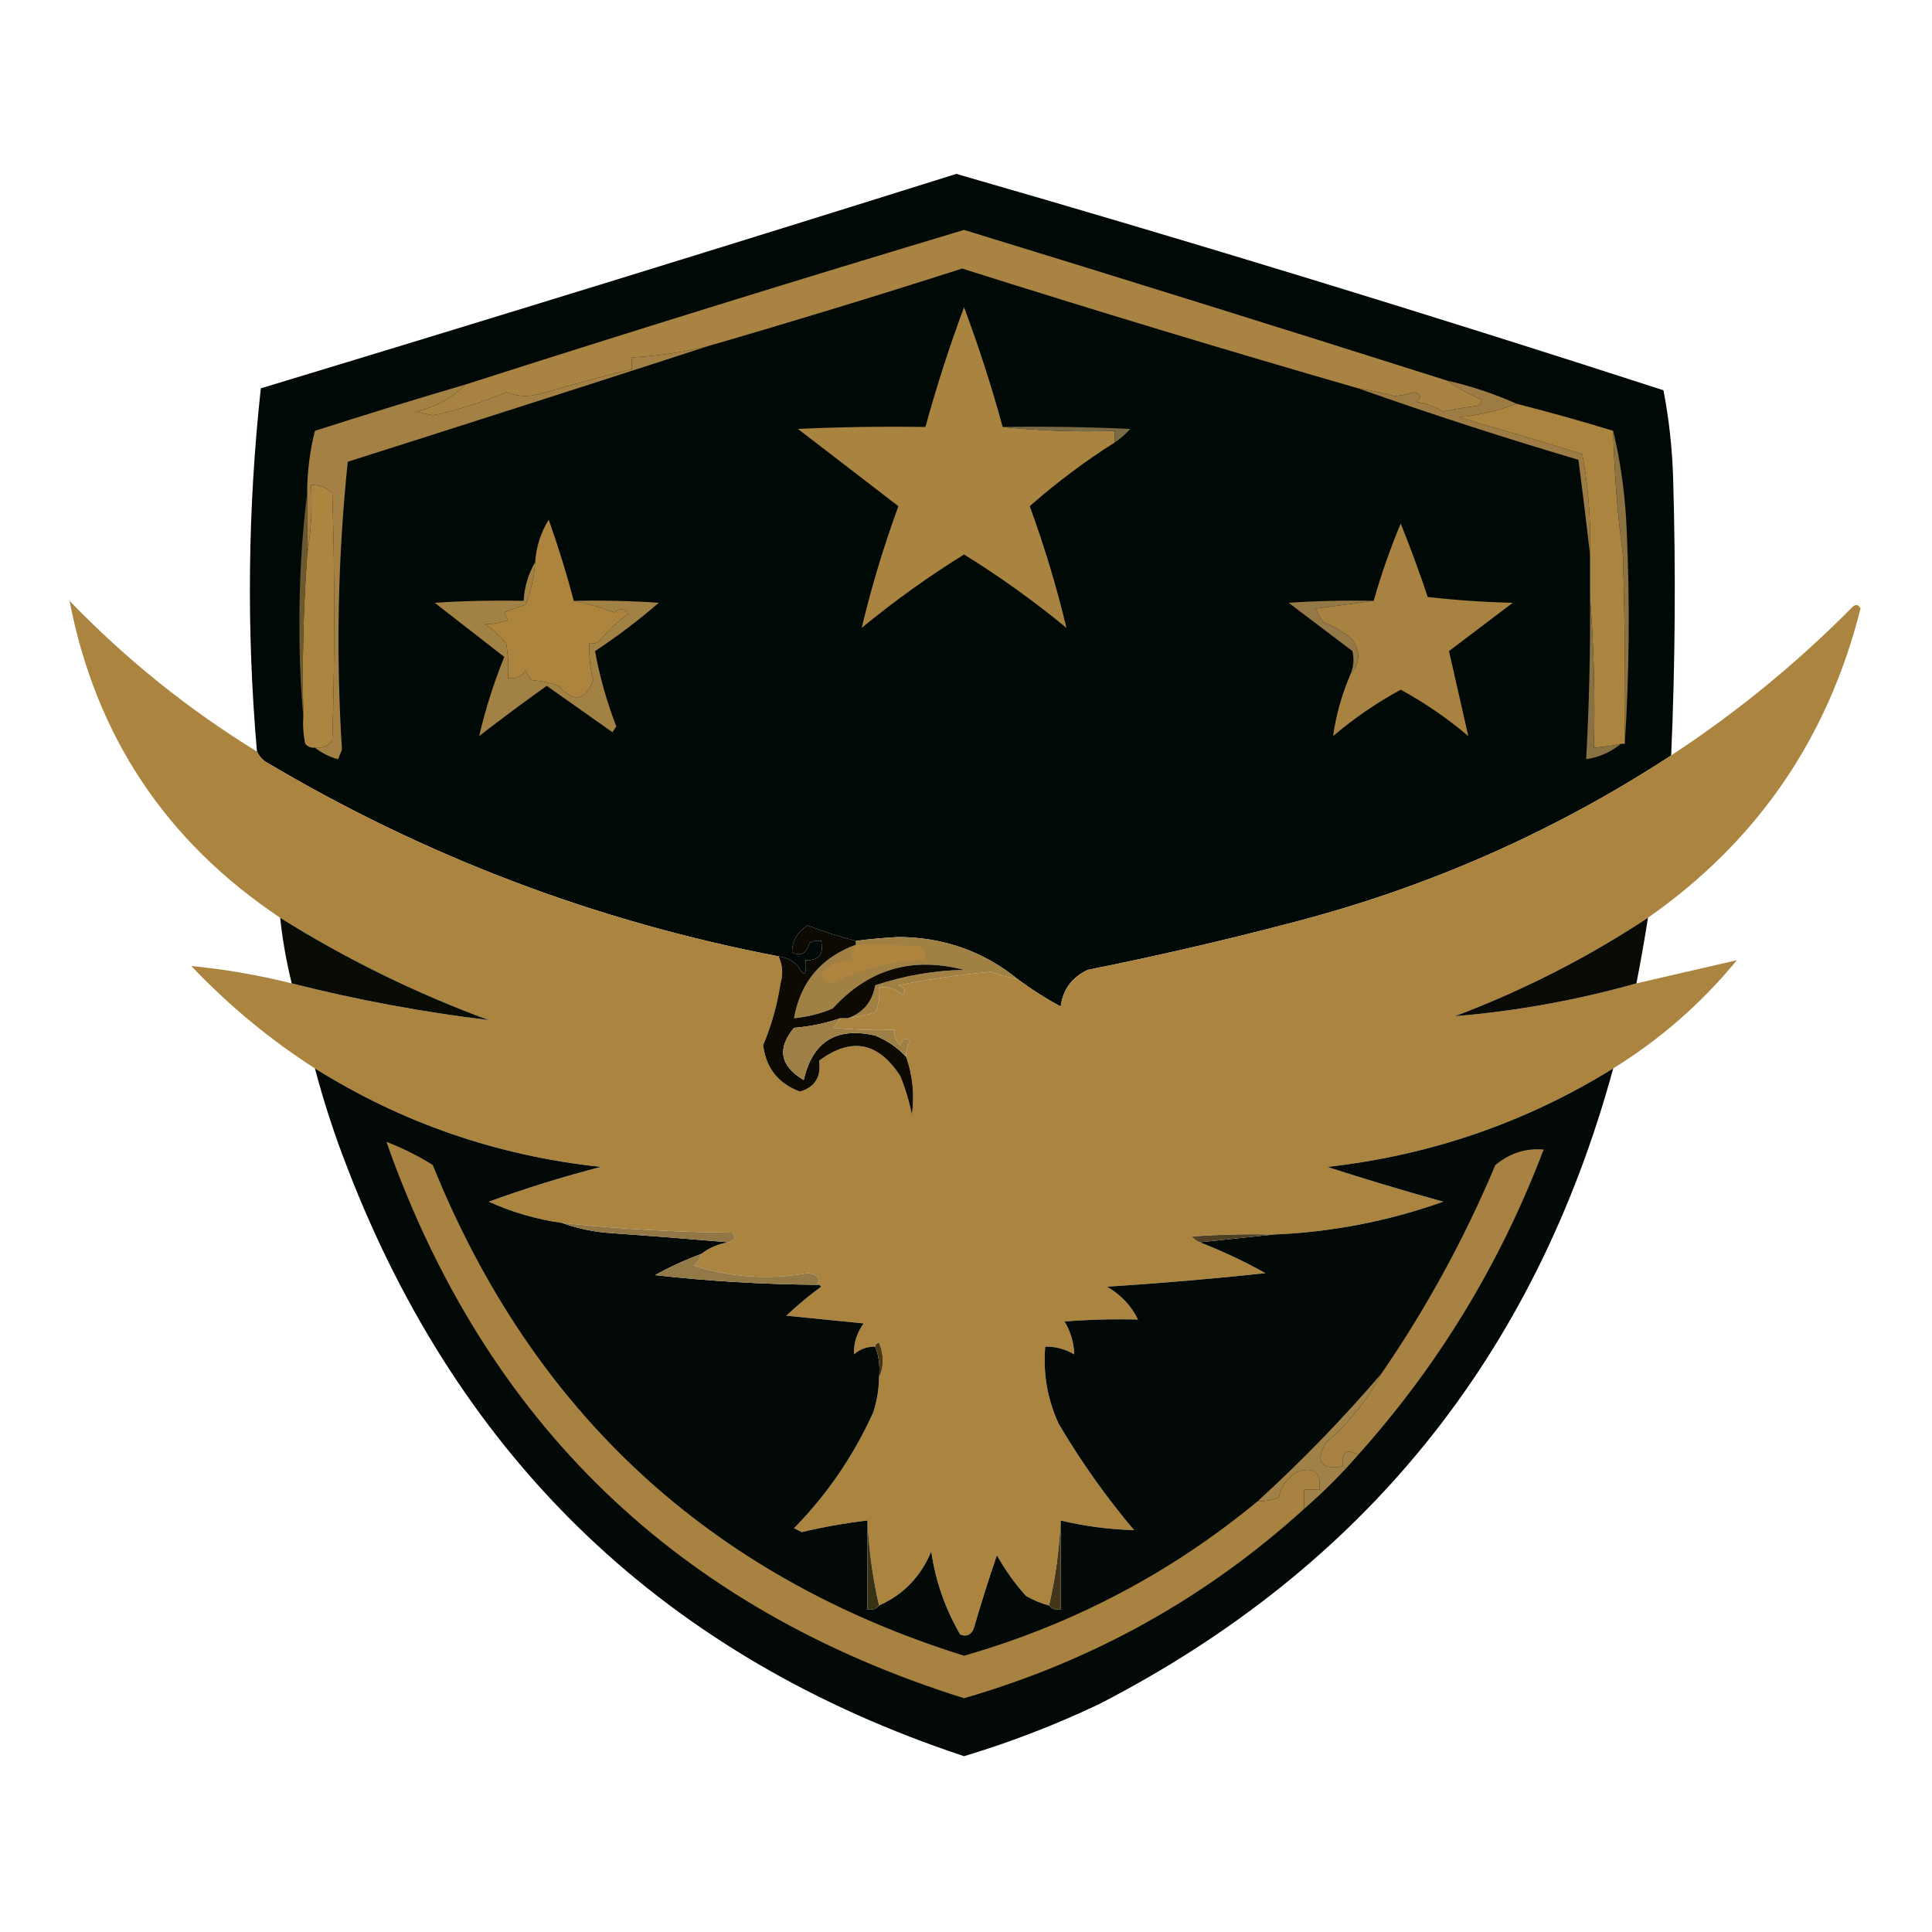 <?xml version="1.0" encoding="UTF-8"?>
<!DOCTYPE svg PUBLIC "-//W3C//DTD SVG 1.1//EN" "http://www.w3.org/Graphics/SVG/1.1/DTD/svg11.dtd">
<svg xmlns="http://www.w3.org/2000/svg" version="1.1" width="500px" height="500px" style="shape-rendering:geometricPrecision; text-rendering:geometricPrecision; image-rendering:optimizeQuality; fill-rule:evenodd; clip-rule:evenodd" xmlns:xlink="http://www.w3.org/1999/xlink">
<g><path style="opacity:1" fill="#010907" d="M 432.5,195.5 C 402.025,215.396 369.025,229.896 333.5,239C 316.275,243.511 298.942,247.511 281.5,251C 277.425,252.905 275.092,256.072 274.5,260.5C 270.636,258.406 266.969,256.072 263.5,253.5C 254.578,246.221 244.245,242.555 232.5,242.5C 228.81,242.692 225.143,243.025 221.5,243.5C 217.203,242.395 213.036,241.062 209,239.5C 206.319,241.208 204.985,243.542 205,246.5C 207.292,247.601 208.792,246.768 209.5,244C 210.448,243.517 211.448,243.351 212.5,243.5C 213.244,246.95 211.91,248.616 208.5,248.5C 208.79,252.554 208.123,253.054 206.5,250C 205.1,248.562 203.433,247.729 201.5,247.5C 154.178,238.449 109.844,221.616 68.5,197C 67.62,196.292 66.953,195.458 66.5,194.5C 63.767,163.141 64.101,131.808 67.5,100.5C 127.572,82.31 187.572,63.81 247.5,45C 308.725,62.628 369.725,81.295 430.5,101C 431.922,108.385 432.756,115.885 433,123.5C 433.713,147.51 433.546,171.51 432.5,195.5 Z"/></g>
<g><path style="opacity:1" fill="#a98341" d="M 374.5,98.5 C 377.186,100.352 380.186,102.019 383.5,103.5C 383.291,104.086 382.957,104.586 382.5,105C 379.475,105.361 376.475,105.861 373.5,106.5C 371.374,105.214 369.041,104.381 366.5,104C 367.993,102.844 367.826,102.01 366,101.5C 364.374,102.018 362.707,102.352 361,102.5C 357.859,101.678 354.693,101.011 351.5,100.5C 317.226,90.609 283.059,80.276 249,69.5C 227.228,76.481 205.394,83.147 183.5,89.5C 176.94,91.139 170.273,92.139 163.5,92.5C 163.5,93.5 163.5,94.5 163.5,95.5C 155.555,97.532 147.555,99.699 139.5,102C 136.571,102.777 133.737,102.61 131,101.5C 124.93,104.078 118.596,106.078 112,107.5C 110.5,107.167 109,106.833 107.5,106.5C 112.619,105.443 116.953,103.11 120.5,99.5C 163.345,85.775 206.345,72.441 249.5,59.5C 291.25,72.306 332.917,85.306 374.5,98.5 Z"/></g>
<g><path style="opacity:1" fill="#a98340" d="M 259.5,110.5 C 268.986,111.494 278.652,111.827 288.5,111.5C 288.5,112.5 288.5,113.5 288.5,114.5C 280.761,119.399 273.428,124.899 266.5,131C 270.3,141.392 273.466,151.892 276,162.5C 267.56,155.551 258.727,149.218 249.5,143.5C 240.273,149.218 231.44,155.551 223,162.5C 225.538,151.881 228.704,141.381 232.5,131C 223.833,124.333 215.167,117.667 206.5,111C 217.495,110.5 228.495,110.333 239.5,110.5C 242.371,100.017 245.704,89.683 249.5,79.5C 253.296,89.683 256.629,100.017 259.5,110.5 Z"/></g>
<g><path style="opacity:1" fill="#9c7c44" d="M 374.5,98.5 C 380.785,99.928 386.785,101.928 392.5,104.5C 387.518,106.361 382.518,107.527 377.5,108C 388.153,111.049 398.82,114.216 409.5,117.5C 411.078,126.075 411.745,134.742 411.5,143.5C 410.579,135.423 409.579,127.256 408.5,119C 389.22,113.295 370.22,107.128 351.5,100.5C 354.693,101.011 357.859,101.678 361,102.5C 362.707,102.352 364.374,102.018 366,101.5C 367.826,102.01 367.993,102.844 366.5,104C 369.041,104.381 371.374,105.214 373.5,106.5C 376.475,105.861 379.475,105.361 382.5,105C 382.957,104.586 383.291,104.086 383.5,103.5C 380.186,102.019 377.186,100.352 374.5,98.5 Z"/></g>
<g><path style="opacity:1" fill="#ab853f" d="M 392.5,104.5 C 400.884,106.628 409.218,108.961 417.5,111.5C 417.761,122.321 418.594,132.988 420,143.5C 420.5,159.83 420.667,176.163 420.5,192.5C 420.167,192.5 419.833,192.5 419.5,192.5C 417.194,192.993 414.861,193.326 412.5,193.5C 412.829,180.323 412.495,167.323 411.5,154.5C 411.5,150.833 411.5,147.167 411.5,143.5C 411.745,134.742 411.078,126.075 409.5,117.5C 398.82,114.216 388.153,111.049 377.5,108C 382.518,107.527 387.518,106.361 392.5,104.5 Z"/></g>
<g><path style="opacity:1" fill="#7a6a45" d="M 259.5,110.5 C 270.505,110.333 281.505,110.5 292.5,111C 291.295,112.376 289.962,113.542 288.5,114.5C 288.5,113.5 288.5,112.5 288.5,111.5C 278.652,111.827 268.986,111.494 259.5,110.5 Z"/></g>
<g><path style="opacity:1" fill="#a38145" d="M 183.5,89.5 C 152.418,99.582 121.251,109.582 90,119.5C 87.427,144.299 86.927,169.132 88.5,194C 88.167,194.833 87.833,195.667 87.5,196.5C 85.22,195.864 83.22,194.864 81.5,193.5C 83.451,193.773 84.951,193.107 86,191.5C 86.667,170.167 86.667,148.833 86,127.5C 84.416,126.139 82.582,125.472 80.5,125.5C 80.823,131.69 80.49,137.69 79.5,143.5C 79.5,138.167 79.5,132.833 79.5,127.5C 79.51,122.085 80.177,116.752 81.5,111.5C 94.45,107.346 107.45,103.346 120.5,99.5C 116.953,103.11 112.619,105.443 107.5,106.5C 109,106.833 110.5,107.167 112,107.5C 118.596,106.078 124.93,104.078 131,101.5C 133.737,102.61 136.571,102.777 139.5,102C 147.555,99.699 155.555,97.532 163.5,95.5C 163.5,94.5 163.5,93.5 163.5,92.5C 170.273,92.139 176.94,91.139 183.5,89.5 Z"/></g>
<g><path style="opacity:1" fill="#ac8540" d="M 81.5,193.5 C 80.504,193.586 79.671,193.252 79,192.5C 78.503,190.19 78.337,187.857 78.5,185.5C 78.171,171.323 78.504,157.323 79.5,143.5C 80.49,137.69 80.823,131.69 80.5,125.5C 82.582,125.472 84.416,126.139 86,127.5C 86.667,148.833 86.667,170.167 86,191.5C 84.951,193.107 83.451,193.773 81.5,193.5 Z"/></g>
<g><path style="opacity:1" fill="#a78241" d="M 349.5,174.5 C 351.974,171.813 352.141,168.813 350,165.5C 347.742,163.57 345.242,162.07 342.5,161C 341.707,159.915 341.04,158.748 340.5,157.5C 345.651,156.833 350.651,156.166 355.5,155.5C 357.434,148.697 359.768,142.03 362.5,135.5C 365.027,141.747 367.361,148.08 369.5,154.5C 376.811,155.331 384.144,155.831 391.5,156C 386,160.167 380.5,164.333 375,168.5C 376.667,175.833 378.333,183.167 380,190.5C 374.554,185.879 368.721,181.879 362.5,178.5C 356.279,181.879 350.446,185.879 345,190.5C 345.769,185.018 347.269,179.684 349.5,174.5 Z"/></g>
<g><path style="opacity:1" fill="#947846" d="M 355.5,155.5 C 350.651,156.166 345.651,156.833 340.5,157.5C 341.04,158.748 341.707,159.915 342.5,161C 345.242,162.07 347.742,163.57 350,165.5C 352.141,168.813 351.974,171.813 349.5,174.5C 350.323,172.545 350.49,170.545 350,168.5C 344.5,164.333 339,160.167 333.5,156C 340.826,155.5 348.159,155.334 355.5,155.5 Z"/></g>
<g><path style="opacity:1" fill="#6d592f" d="M 79.5,127.5 C 79.5,132.833 79.5,138.167 79.5,143.5C 78.504,157.323 78.171,171.323 78.5,185.5C 77.834,178.341 77.5,171.008 77.5,163.5C 77.378,151.3 78.045,139.3 79.5,127.5 Z"/></g>
<g><path style="opacity:1" fill="#8d7242" d="M 417.5,111.5 C 419.493,119.91 420.66,128.577 421,137.5C 421.829,156.005 421.662,174.338 420.5,192.5C 420.667,176.163 420.5,159.83 420,143.5C 418.594,132.988 417.761,122.321 417.5,111.5 Z"/></g>
<g><path style="opacity:1" fill="#ac843e" d="M 148.5,155.5 C 151.969,156.178 155.469,157.178 159,158.5C 160.538,157.251 161.705,157.418 162.5,159C 159.923,160.74 157.59,162.907 155.5,165.5C 154.675,166.386 153.675,166.719 152.5,166.5C 152.411,169.709 152.744,172.875 153.5,176C 151.542,181.4 148.542,181.9 144.5,177.5C 142.234,176.686 139.9,176.186 137.5,176C 136.874,175.25 136.374,174.416 136,173.5C 134.951,175.107 133.451,175.773 131.5,175.5C 131.665,172.482 131.498,169.482 131,166.5C 129.379,164.538 127.546,162.871 125.5,161.5C 127.312,161.574 129.312,161.241 131.5,160.5C 131.167,159.833 130.833,159.167 130.5,158.5C 132.341,157.77 134.175,157.103 136,156.5C 137.406,152.969 138.24,149.302 138.5,145.5C 138.769,141.526 139.936,137.86 142,134.5C 144.476,141.427 146.643,148.427 148.5,155.5 Z"/></g>
<g><path style="opacity:1" fill="#a28144" d="M 138.5,145.5 C 138.24,149.302 137.406,152.969 136,156.5C 134.175,157.103 132.341,157.77 130.5,158.5C 130.833,159.167 131.167,159.833 131.5,160.5C 129.312,161.241 127.312,161.574 125.5,161.5C 127.546,162.871 129.379,164.538 131,166.5C 131.498,169.482 131.665,172.482 131.5,175.5C 133.451,175.773 134.951,175.107 136,173.5C 136.374,174.416 136.874,175.25 137.5,176C 139.9,176.186 142.234,176.686 144.5,177.5C 148.542,181.9 151.542,181.4 153.5,176C 152.744,172.875 152.411,169.709 152.5,166.5C 153.675,166.719 154.675,166.386 155.5,165.5C 157.59,162.907 159.923,160.74 162.5,159C 161.705,157.418 160.538,157.251 159,158.5C 155.469,157.178 151.969,156.178 148.5,155.5C 155.841,155.334 163.174,155.5 170.5,156C 165.269,160.531 159.769,164.698 154,168.5C 155.187,175.076 157.02,181.576 159.5,188C 159.167,188.5 158.833,189 158.5,189.5C 152.833,185.5 147.167,181.5 141.5,177.5C 135.577,181.711 129.744,186.045 124,190.5C 125.606,183.606 127.772,176.772 130.5,170C 124.531,165.342 118.531,160.676 112.5,156C 120.159,155.5 127.826,155.334 135.5,155.5C 135.723,151.838 136.723,148.505 138.5,145.5 Z"/></g>
<g><path style="opacity:1" fill="#897144" d="M 411.5,154.5 C 412.495,167.323 412.829,180.323 412.5,193.5C 414.861,193.326 417.194,192.993 419.5,192.5C 416.912,194.625 413.912,195.958 410.5,196.5C 411.263,182.513 411.596,168.513 411.5,154.5 Z"/></g>
<g><path style="opacity:1" fill="#ab843f" d="M 66.5,194.5 C 66.953,195.458 67.62,196.292 68.5,197C 109.844,221.616 154.178,238.449 201.5,247.5C 202.537,249.738 202.703,252.071 202,254.5C 201.145,260.067 199.645,265.4 197.5,270.5C 198.254,276.419 201.42,280.419 207,282.5C 210.892,281.389 212.559,278.722 212,274.5C 220.304,268.334 227.304,269.668 233,278.5C 234.308,281.73 235.308,285.064 236,288.5C 236.708,283.372 236.208,278.372 234.5,273.5C 234.421,272.07 234.754,270.736 235.5,269.5C 234.369,268.396 233.535,268.729 233,270.5C 231.812,269.437 231.312,268.103 231.5,266.5C 226.156,266.666 220.823,266.499 215.5,266C 216.381,265.292 217.047,264.458 217.5,263.5C 218.167,263.5 218.833,263.5 219.5,263.5C 221.854,263.162 224.187,262.662 226.5,262C 227.423,259.959 227.756,257.792 227.5,255.5C 229.827,255.247 231.827,255.914 233.5,257.5C 234.604,256.369 234.271,255.535 232.5,255C 240.454,253.394 248.454,252.227 256.5,251.5C 258.801,252.325 261.135,252.992 263.5,253.5C 266.969,256.072 270.636,258.406 274.5,260.5C 275.092,256.072 277.425,252.905 281.5,251C 298.942,247.511 316.275,243.511 333.5,239C 369.025,229.896 402.025,215.396 432.5,195.5C 449.455,184.391 465.122,171.558 479.5,157C 480.332,156.312 480.998,156.479 481.5,157.5C 473.056,191.082 454.723,217.749 426.5,237.5C 410.886,247.808 394.219,256.308 376.5,263C 392.432,261.678 408.099,258.845 423.5,254.5C 432.173,252.498 440.84,250.498 449.5,248.5C 440.41,259.587 429.743,268.92 417.5,276.5C 394.909,290.496 370.243,298.996 343.5,302C 353.488,305.22 363.488,308.22 373.5,311C 359.255,316.062 344.589,318.895 329.5,319.5C 322.492,319.334 315.492,319.5 308.5,320C 309.044,320.717 309.711,321.217 310.5,321.5C 316.421,323.798 322.087,326.465 327.5,329.5C 313.869,330.95 300.202,332.117 286.5,333C 290.116,335.11 292.782,337.944 294.5,341.5C 288.158,341.334 281.825,341.5 275.5,342C 277.103,344.68 277.937,347.513 278,350.5C 275.699,349.133 273.199,348.466 270.5,348.5C 269.907,355.478 271.073,362.144 274,368.5C 279.723,378.222 286.223,387.389 293.5,396C 287.104,395.824 280.771,394.99 274.5,393.5C 274.152,401.057 273.152,408.39 271.5,415.5C 269.407,414.955 267.407,414.122 265.5,413C 262.612,409.778 260.112,406.278 258,402.5C 255.85,408.759 253.85,415.092 252,421.5C 251.275,423.158 250.108,423.658 248.5,423C 244.61,416.331 242.11,409.165 241,401.5C 238.319,408.013 233.819,412.679 227.5,415.5C 225.848,408.39 224.848,401.057 224.5,393.5C 218.786,394.175 213.119,395.175 207.5,396.5C 206.833,396.167 206.167,395.833 205.5,395.5C 214.092,386.735 220.925,376.735 226,365.5C 226.953,362.568 227.453,359.568 227.5,356.5C 228.803,353.645 228.803,350.645 227.5,347.5C 226.893,347.624 226.56,347.957 226.5,348.5C 224.418,348.472 222.584,349.139 221,350.5C 220.915,347.639 221.749,344.972 223.5,342.5C 216.833,341.833 210.167,341.167 203.5,340.5C 206.329,337.841 209.329,335.341 212.5,333C 212.272,332.601 211.938,332.435 211.5,332.5C 212.385,330.73 211.552,329.73 209,329.5C 198.916,331.272 189.083,330.606 179.5,327.5C 180.612,326.735 181.279,325.735 181.5,324.5C 183.509,322.935 185.843,321.935 188.5,321.5C 190.233,320.992 190.566,320.159 189.5,319C 174.765,318.886 160.098,318.052 145.5,316.5C 138.916,315.584 132.582,313.75 126.5,311C 135.97,307.546 145.636,304.546 155.5,302C 128.762,299.144 104.096,290.644 81.5,276.5C 69.832,269.01 59.166,260.177 49.5,250C 58.238,250.848 66.905,252.348 75.5,254.5C 92.319,258.764 109.319,261.931 126.5,264C 107.489,256.994 89.489,248.16 72.5,237.5C 42.913,217.748 24.746,190.415 18,155.5C 32.615,170.635 48.782,183.635 66.5,194.5 Z"/></g>
<g><path style="opacity:0.086" fill="#968b73" d="M 449.5,247.5 C 450.833,248.167 450.833,248.167 449.5,247.5 Z"/></g>
<g><path style="opacity:1" fill="#090b05" d="M 72.5,237.5 C 89.489,248.16 107.489,256.994 126.5,264C 109.319,261.931 92.319,258.764 75.5,254.5C 74.114,248.905 73.114,243.238 72.5,237.5 Z"/></g>
<g><path style="opacity:1" fill="#0a0a06" d="M 426.5,237.5 C 425.608,243.186 424.608,248.853 423.5,254.5C 408.099,258.845 392.432,261.678 376.5,263C 394.219,256.308 410.886,247.808 426.5,237.5 Z"/></g>
<g><path style="opacity:1" fill="#a08043" d="M 263.5,253.5 C 261.135,252.992 258.801,252.325 256.5,251.5C 248.454,252.227 240.454,253.394 232.5,255C 234.271,255.535 234.604,256.369 233.5,257.5C 231.827,255.914 229.827,255.247 227.5,255.5C 227.756,257.792 227.423,259.959 226.5,262C 224.187,262.662 221.854,263.162 219.5,263.5C 223.452,262.044 225.785,259.211 226.5,255C 233.961,252.508 241.628,251.174 249.5,251C 236.049,247.487 224.716,250.82 215.5,261C 212.28,262.352 208.947,263.186 205.5,263.5C 207.158,254.167 212.492,247.834 221.5,244.5C 221.5,244.167 221.5,243.833 221.5,243.5C 225.143,243.025 228.81,242.692 232.5,242.5C 244.245,242.555 254.578,246.221 263.5,253.5 Z"/></g>
<g><path style="opacity:1" fill="#ae843f" d="M 221.5,244.5 C 227.176,244.334 232.843,244.501 238.5,245C 239.337,246.011 239.67,247.178 239.5,248.5C 230.946,248.599 222.946,250.599 215.5,254.5C 214.09,254.132 213.09,253.299 212.5,252C 214.674,249.648 217.341,248.481 220.5,248.5C 220.433,247.041 220.766,245.708 221.5,244.5 Z"/></g>
<g><path style="opacity:1" fill="#0c0a02" d="M 221.5,243.5 C 221.5,243.833 221.5,244.167 221.5,244.5C 212.492,247.834 207.158,254.167 205.5,263.5C 208.947,263.186 212.28,262.352 215.5,261C 224.716,250.82 236.049,247.487 249.5,251C 241.628,251.174 233.961,252.508 226.5,255C 225.785,259.211 223.452,262.044 219.5,263.5C 218.833,263.5 218.167,263.5 217.5,263.5C 213.629,264.84 209.629,265.673 205.5,266C 201.035,271.35 201.868,275.85 208,279.5C 210.312,269.528 216.479,265.695 226.5,268C 229.597,269.273 232.264,271.107 234.5,273.5C 236.208,278.372 236.708,283.372 236,288.5C 235.308,285.064 234.308,281.73 233,278.5C 227.304,269.668 220.304,268.334 212,274.5C 212.559,278.722 210.892,281.389 207,282.5C 201.42,280.419 198.254,276.419 197.5,270.5C 199.645,265.4 201.145,260.067 202,254.5C 202.703,252.071 202.537,249.738 201.5,247.5C 203.433,247.729 205.1,248.562 206.5,250C 208.123,253.054 208.79,252.554 208.5,248.5C 211.91,248.616 213.244,246.95 212.5,243.5C 211.448,243.351 210.448,243.517 209.5,244C 208.792,246.768 207.292,247.601 205,246.5C 204.985,243.542 206.319,241.208 209,239.5C 213.036,241.062 217.203,242.395 221.5,243.5 Z"/></g>
<g><path style="opacity:1" fill="#9e7f45" d="M 217.5,263.5 C 217.047,264.458 216.381,265.292 215.5,266C 220.823,266.499 226.156,266.666 231.5,266.5C 231.312,268.103 231.812,269.437 233,270.5C 233.535,268.729 234.369,268.396 235.5,269.5C 234.754,270.736 234.421,272.07 234.5,273.5C 232.264,271.107 229.597,269.273 226.5,268C 216.479,265.695 210.312,269.528 208,279.5C 201.868,275.85 201.035,271.35 205.5,266C 209.629,265.673 213.629,264.84 217.5,263.5 Z"/></g>
<g><path style="opacity:1" fill="#030907" d="M 81.5,276.5 C 104.096,290.644 128.762,299.144 155.5,302C 145.636,304.546 135.97,307.546 126.5,311C 132.582,313.75 138.916,315.584 145.5,316.5C 148.942,317.748 152.608,318.581 156.5,319C 167.327,319.77 177.994,320.604 188.5,321.5C 185.843,321.935 183.509,322.935 181.5,324.5C 177.363,326.045 173.363,327.878 169.5,330C 183.445,331.564 197.445,332.397 211.5,332.5C 211.938,332.435 212.272,332.601 212.5,333C 209.329,335.341 206.329,337.841 203.5,340.5C 210.167,341.167 216.833,341.833 223.5,342.5C 221.749,344.972 220.915,347.639 221,350.5C 222.584,349.139 224.418,348.472 226.5,348.5C 227.473,350.948 227.806,353.615 227.5,356.5C 227.453,359.568 226.953,362.568 226,365.5C 220.925,376.735 214.092,386.735 205.5,395.5C 206.167,395.833 206.833,396.167 207.5,396.5C 213.119,395.175 218.786,394.175 224.5,393.5C 224.5,401.167 224.5,408.833 224.5,416.5C 225.791,416.737 226.791,416.404 227.5,415.5C 233.819,412.679 238.319,408.013 241,401.5C 242.11,409.165 244.61,416.331 248.5,423C 250.108,423.658 251.275,423.158 252,421.5C 253.85,415.092 255.85,408.759 258,402.5C 260.112,406.278 262.612,409.778 265.5,413C 267.407,414.122 269.407,414.955 271.5,415.5C 272.209,416.404 273.209,416.737 274.5,416.5C 274.5,408.833 274.5,401.167 274.5,393.5C 280.771,394.99 287.104,395.824 293.5,396C 286.223,387.389 279.723,378.222 274,368.5C 271.073,362.144 269.907,355.478 270.5,348.5C 273.199,348.466 275.699,349.133 278,350.5C 277.937,347.513 277.103,344.68 275.5,342C 281.825,341.5 288.158,341.334 294.5,341.5C 292.782,337.944 290.116,335.11 286.5,333C 300.202,332.117 313.869,330.95 327.5,329.5C 322.087,326.465 316.421,323.798 310.5,321.5C 316.833,320.833 323.167,320.167 329.5,319.5C 344.589,318.895 359.255,316.062 373.5,311C 363.488,308.22 353.488,305.22 343.5,302C 370.243,298.996 394.909,290.496 417.5,276.5C 397.206,350.942 352.873,405.776 284.5,441C 273.181,446.384 261.514,450.884 249.5,454.5C 172.459,428.961 119.293,378.294 90,302.5C 86.661,293.982 83.827,285.315 81.5,276.5 Z"/></g>
<g><path style="opacity:1" fill="#927645" d="M 145.5,316.5 C 160.098,318.052 174.765,318.886 189.5,319C 190.566,320.159 190.233,320.992 188.5,321.5C 177.994,320.604 167.327,319.77 156.5,319C 152.608,318.581 148.942,317.748 145.5,316.5 Z"/></g>
<g><path style="opacity:1" fill="#504023" d="M 329.5,319.5 C 323.167,320.167 316.833,320.833 310.5,321.5C 309.711,321.217 309.044,320.717 308.5,320C 315.492,319.5 322.492,319.334 329.5,319.5 Z"/></g>
<g><path style="opacity:1" fill="#937945" d="M 181.5,324.5 C 181.279,325.735 180.612,326.735 179.5,327.5C 189.083,330.606 198.916,331.272 209,329.5C 211.552,329.73 212.385,330.73 211.5,332.5C 197.445,332.397 183.445,331.564 169.5,330C 173.363,327.878 177.363,326.045 181.5,324.5 Z"/></g>
<g><path style="opacity:1" fill="#a78242" d="M 351.5,376.5 C 348.463,374.814 347.13,375.814 347.5,379.5C 341.869,380.382 340.369,378.382 343,373.5C 349.05,368.353 353.884,362.353 357.5,355.5C 369.116,338.612 378.949,320.612 387,301.5C 390.757,298.412 394.924,297.079 399.5,297.5C 388.298,326.972 372.298,353.306 351.5,376.5 Z"/></g>
<g><path style="opacity:1" fill="#47360f" d="M 226.5,348.5 C 226.56,347.957 226.893,347.624 227.5,347.5C 228.803,350.645 228.803,353.645 227.5,356.5C 227.806,353.615 227.473,350.948 226.5,348.5 Z"/></g>
<g><path style="opacity:1" fill="#a08148" d="M 357.5,355.5 C 353.884,362.353 349.05,368.353 343,373.5C 340.369,378.382 341.869,380.382 347.5,379.5C 347.13,375.814 348.463,374.814 351.5,376.5C 347.167,381.5 342.5,386.167 337.5,390.5C 337.5,388.833 337.5,387.167 337.5,385.5C 338.833,385.5 340.167,385.5 341.5,385.5C 341.917,380.932 339.917,379.432 335.5,381C 332.841,382.884 331.341,385.051 331,387.5C 329.234,388.233 327.401,388.567 325.5,388.5C 336.866,378.135 347.533,367.135 357.5,355.5 Z"/></g>
<g><path style="opacity:1" fill="#a78241" d="M 325.5,388.5 C 327.401,388.567 329.234,388.233 331,387.5C 331.341,385.051 332.841,382.884 335.5,381C 339.917,379.432 341.917,380.932 341.5,385.5C 340.167,385.5 338.833,385.5 337.5,385.5C 337.5,387.167 337.5,388.833 337.5,390.5C 312.165,413.513 282.831,429.846 249.5,439.5C 175.477,416.306 125.644,368.306 100,295.5C 104.21,297.123 108.21,299.123 112,301.5C 137.896,365.567 183.729,407.901 249.5,428.5C 277.748,420.38 303.081,407.046 325.5,388.5 Z"/></g>
<g><path style="opacity:1" fill="#43351a" d="M 274.5,393.5 C 274.5,401.167 274.5,408.833 274.5,416.5C 273.209,416.737 272.209,416.404 271.5,415.5C 273.152,408.39 274.152,401.057 274.5,393.5 Z"/></g>
<g><path style="opacity:1" fill="#373115" d="M 224.5,393.5 C 224.848,401.057 225.848,408.39 227.5,415.5C 226.791,416.404 225.791,416.737 224.5,416.5C 224.5,408.833 224.5,401.167 224.5,393.5 Z"/></g>
</svg>
